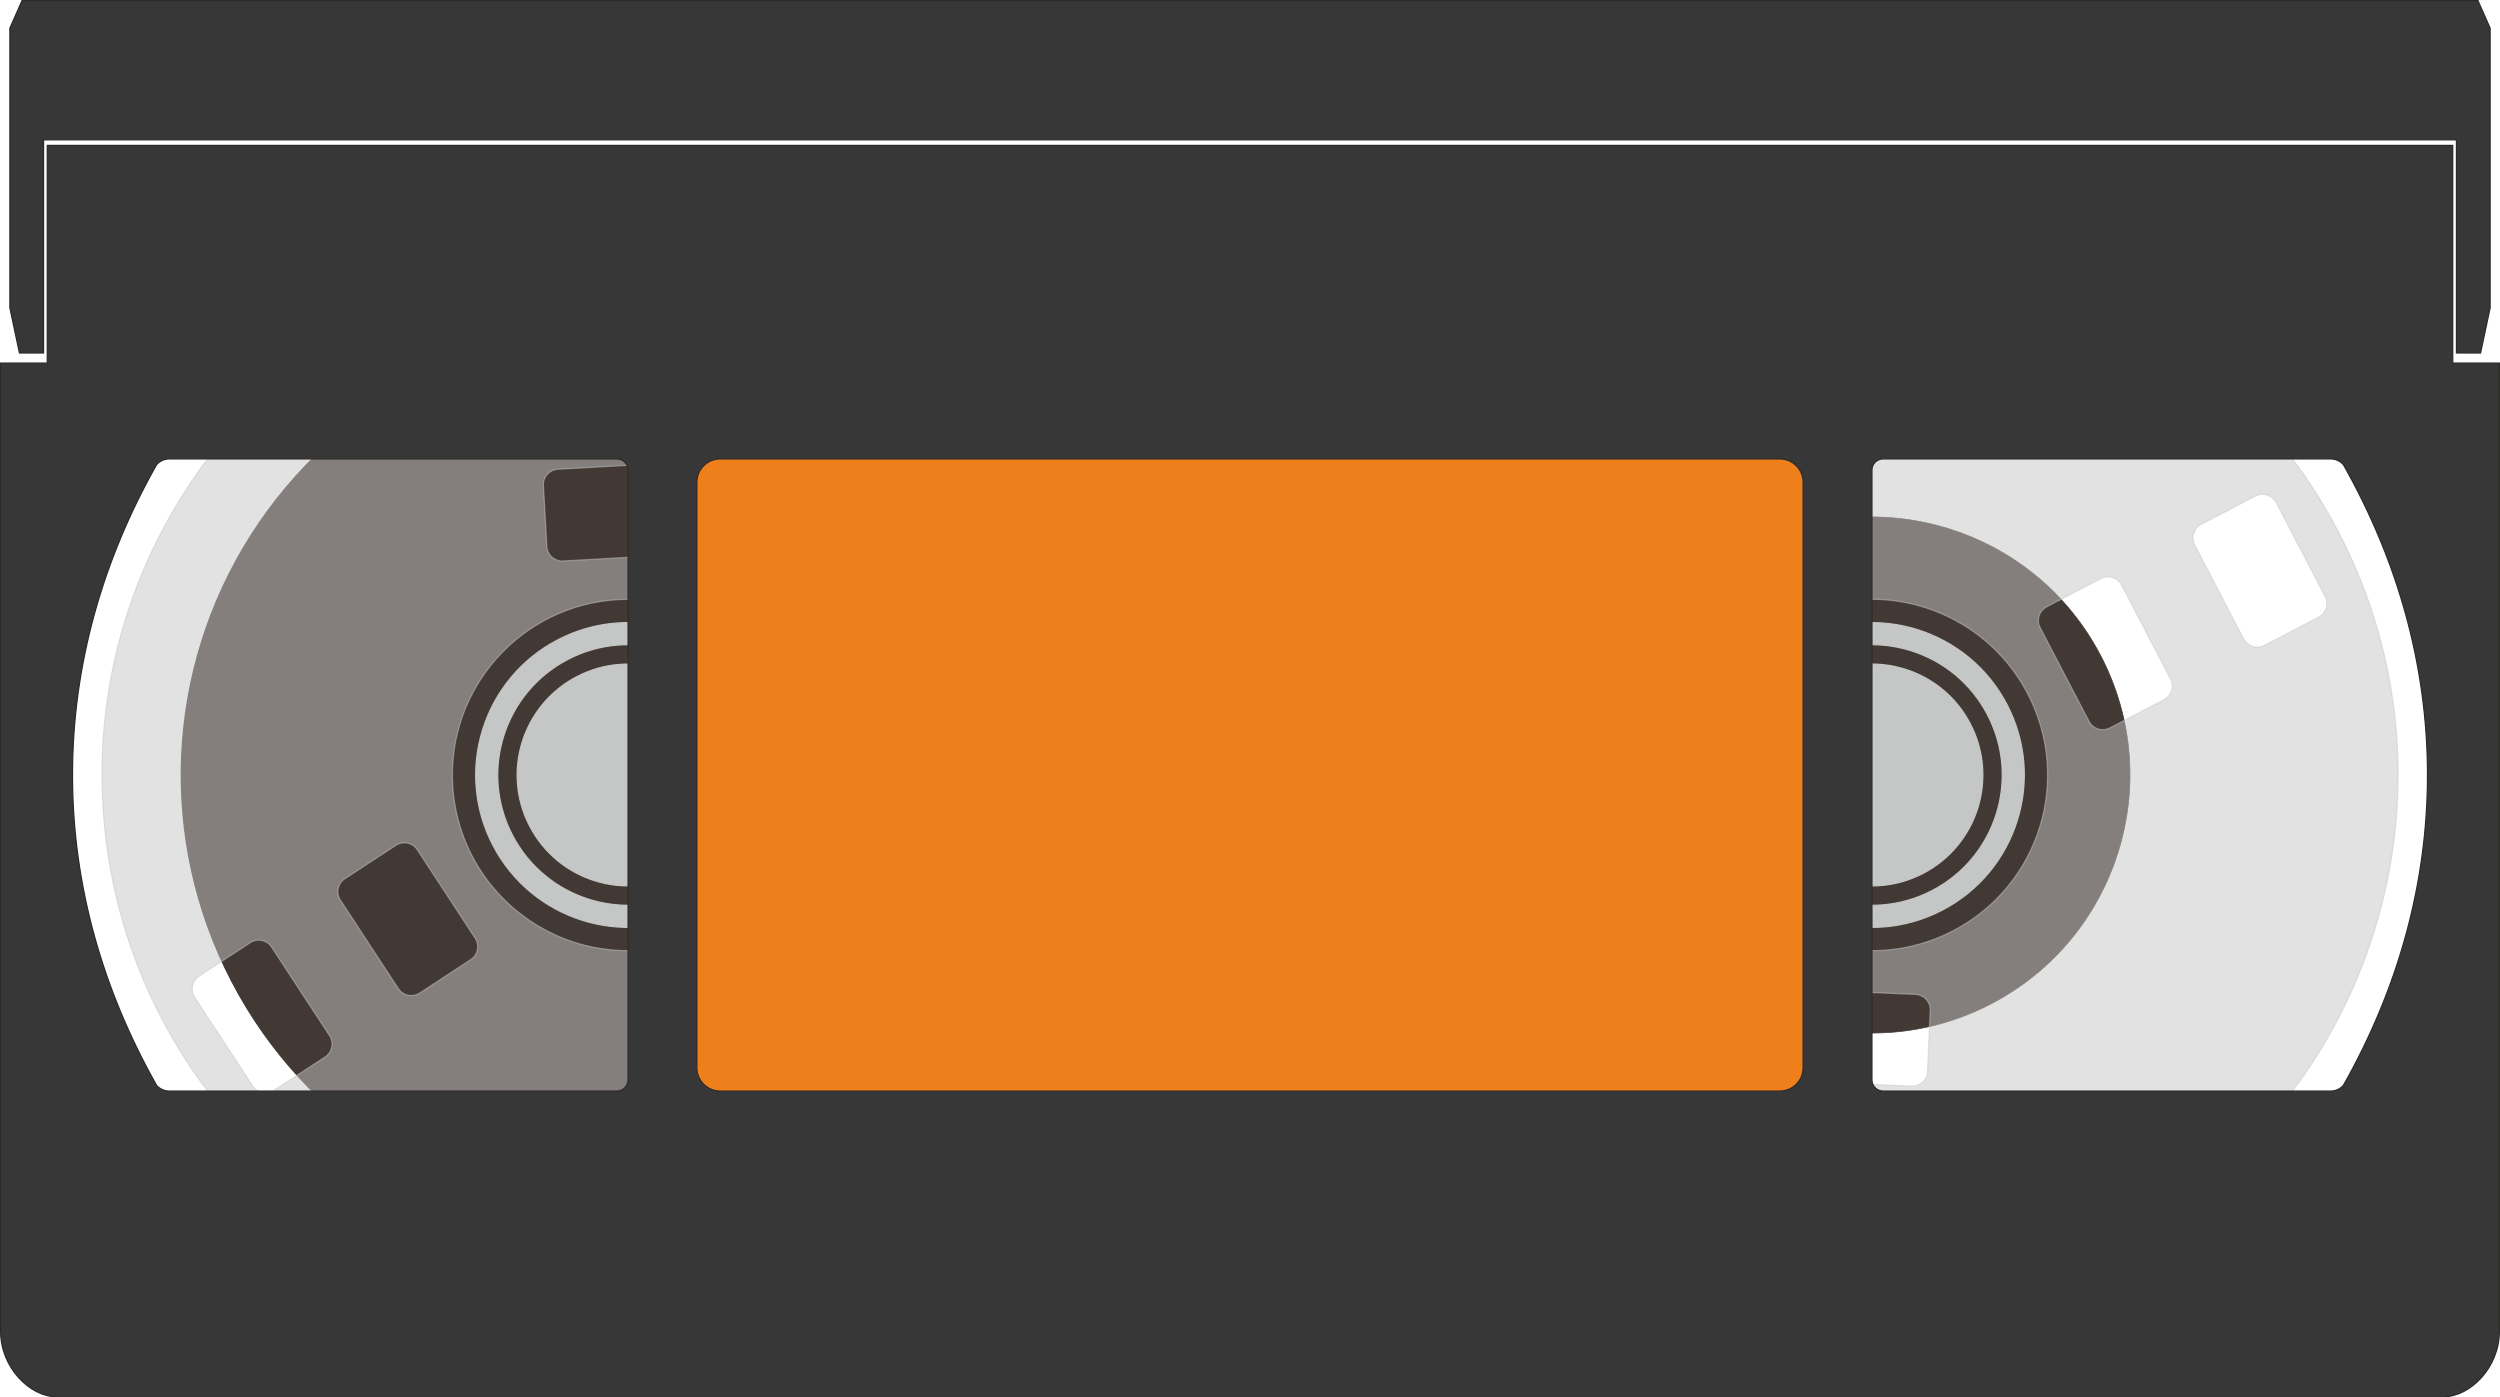 <?xml version="1.0" encoding="UTF-8" standalone="no"?>
<!-- Creator: CorelDRAW 2018 (64-Bit) -->
<svg xmlns:dc="http://purl.org/dc/elements/1.1/" xmlns:cc="http://creativecommons.org/ns#" xmlns:rdf="http://www.w3.org/1999/02/22-rdf-syntax-ns#" xmlns:svg="http://www.w3.org/2000/svg" xmlns="http://www.w3.org/2000/svg" xmlns:sodipodi="http://sodipodi.sourceforge.net/DTD/sodipodi-0.dtd" xmlns:inkscape="http://www.inkscape.org/namespaces/inkscape" xml:space="preserve" width="408.505mm" height="228.337mm" version="1.0" style="clip-rule:evenodd;fill-rule:evenodd;image-rendering:optimizeQuality;shape-rendering:geometricPrecision;text-rendering:geometricPrecision" viewBox="0 0 40850.5 22833.659" id="svg36" sodipodi:docname="cassete.svg" inkscape:version="0.92.4 (5da689c313, 2019-01-14)"><sodipodi:namedview pagecolor="#ffffff" bordercolor="#666666" borderopacity="1" objecttolerance="10" gridtolerance="10" guidetolerance="10" inkscape:pageopacity="0" inkscape:pageshadow="2" inkscape:window-width="1857" inkscape:window-height="1057" id="namedview38" showgrid="false" fit-margin-top="0" fit-margin-left="0" fit-margin-right="0" fit-margin-bottom="0" inkscape:zoom="0.5946522" inkscape:cx="405.42209" inkscape:cy="358.8052" inkscape:window-x="55" inkscape:window-y="-8" inkscape:window-maximized="1" inkscape:current-layer="svg36"/>
 <defs id="defs4">
  <style type="text/css" id="style2">
   <![CDATA[
    .str2 {stroke:#C5C6C6;stroke-width:20;stroke-miterlimit:22.926;stroke-opacity:0.502}
    .str1 {stroke:#C5C6C6;stroke-width:20;stroke-miterlimit:22.926}
    .str4 {stroke:#2B2A29;stroke-width:20;stroke-miterlimit:22.926}
    .str3 {stroke:#2B2A29;stroke-width:20;stroke-miterlimit:22.926}
    .str0 {stroke:#423934;stroke-width:20;stroke-miterlimit:22.926}
    .fil3 {fill:#373737}
    .fil0 {fill:#423934}
    .fil1 {fill:#C5C6C6}
    .fil4 {fill:#EF7F1A}
    .fil2 {fill:#C5C6C6;fill-opacity:0.502}
   ]]>
   .bobina1,.bobina2, .lenta1, .lenta2 {
    animation-duration: 25s;
   }


    .bobina1,.bobina2 {
      animation-name: bob;
      animation-timing-function: linear;
      animation-iteration-count: infinite;
      transform-box: fill-box;
      transform-origin: 50% 50%;
    }
    @keyframes bob {
      0% {
        transform: rotate(0deg);
      }
      70% {
        transform: rotate(360deg);
      }
      100% {
        transform: rotate(0deg);
      }
    }

    .lenta1 {
      animation-name: minus;
      animation-timing-function: linear;
      animation-iteration-count: infinite;
    }
    @keyframes minus {
      0% {
        r: 7300.94;
      }
      70% {
        r: 3000.94;
      }
      100% {
        r: 7300.94;
      }
    }

    .lenta2 {
      animation-name: plus;
      animation-timing-function: linear;
      animation-iteration-count: infinite;
    }
    @keyframes plus {
      0% {
        r: 7300.94;
      }
      70% {
        r: 11600.94;
      }
      100% {
        r: 7300.94;
      }
    }
  </style>
 </defs>
 <g id="Слой_x0020_1" transform="translate(6790.72,-3693.57)">
  <g id="sdfdfsdfsdf">
   <circle class="fil0 str0 lenta1" transform="rotate(-27.544,35103.558,1096.068)" r="7300.94" id="circle7" cx="0" cy="0" style="fill:#423934;stroke:#423934;stroke-width:20;stroke-miterlimit:22.926"/>
   <g id="g13">
    <circle class="fil1 str1" transform="rotate(-27.544,35103.558,1096.068)" r="1811.84" id="circle9" cx="0" cy="0" style="fill:#c5c6c6;stroke:#c5c6c6;stroke-width:20;stroke-miterlimit:22.926"/>
    <path class="fil1 str1" d="m 4456.56,18245.09 c -1042.71,543.82 -2328.85,139.38 -2872.66,-903.32 -543.82,-1042.71 -139.38,-2328.85 903.32,-2872.66 1042.71,-543.82 2328.85,-139.38 2872.66,903.32 543.82,1042.71 139.38,2328.85 -903.32,2872.66 z m 166.4,319.06 c -1218.93,635.72 -2722.4,162.94 -3358.12,-1055.98 -635.72,-1218.93 -162.94,-2722.4 1055.98,-3358.12 1218.93,-635.72 2722.4,-162.94 3358.12,1055.98 635.72,1218.93 162.94,2722.4 -1055.98,3358.12 z" id="path11" inkscape:connector-curvature="0" style="fill:#c5c6c6;stroke:#c5c6c6;stroke-width:20;stroke-miterlimit:22.926"/>
   </g>
   <path class="fil2 str2 bobina1" d="m 12054.203,15876.229 c 265.574,4739.881 -3361.571,8797.606 -8101.442,9063.184 -4739.881,265.574 -8797.605,-3361.571 -9063.183,-8101.442 -265.574,-4739.881 3361.571,-8797.606 8101.442,-9063.184 4739.881,-265.574 8797.606,3361.571 9063.184,8101.442 z m -14754.117,3219.64 -837.563,548.225 c -115.036,75.305 -147.56,231.052 -72.249,346.101 l 948.593,1449.23 c 75.305,115.036 231.052,147.56 346.088,72.254 l 837.563,-548.225 c 115.049,-75.31 147.569,-231.048 72.258,-346.097 l -948.593,-1449.23 c -75.305,-115.035 -231.043,-147.555 -346.097,-72.258 z m 2380.248,-1590.851 -837.554,548.229 c -115.049,75.31 -147.565,231.039 -72.263,346.084 l 948.603,1449.234 c 75.292,115.04 231.043,147.555 346.088,72.254 l 837.549,-548.22 c 115.049,-75.31 147.569,-231.048 72.268,-346.093 L 26.422,17577.272 c -75.301,-115.045 -231.043,-147.555 -346.088,-72.254 z m 9249.294,2827.624 893.577,451.244 c 122.736,61.977 273.865,12.282 335.832,-110.458 l 780.79,-1546.138 c 61.968,-122.74 12.264,-273.873 -110.472,-335.851 l -893.577,-451.243 c -122.736,-61.977 -273.86,-12.269 -335.837,110.467 l -780.772,1546.146 c -61.986,122.732 -12.278,273.856 110.458,335.833 z M 6337.57,16196.535 C 6426.256,17779.213 5215.129,19134.104 3632.455,19222.78 2049.777,19311.466 694.886,18100.339 606.21,16517.665 517.524,14934.987 1728.651,13580.096 3311.325,13491.42 c 1582.678,-88.686 2937.569,1122.441 3026.245,2705.115 z m -1964.028,-3696.972 -56.001,-999.474 c -7.696,-137.291 -126.295,-243.307 -263.583,-235.62 l -1729.393,96.904 c -137.278,7.691 -243.298,126.3 -235.608,263.578 l 55.997,999.483 c 7.696,137.291 126.305,243.311 263.587,235.611 l 1729.388,-96.895 c 137.278,-7.691 243.308,-126.295 235.612,-263.587 z m -187.599,-2856.769 -55.997,-999.483 c -7.696,-137.291 -126.304,-243.312 -263.587,-235.612 l -1729.388,96.895 c -137.287,7.687 -243.308,126.295 -235.608,263.578 l 55.997,999.483 c 7.687,137.287 126.295,243.308 263.583,235.621 l 1729.392,-96.905 c 137.278,-7.691 243.298,-126.299 235.608,-263.578 z m 2175.841,9423.921 893.577,451.244 c 122.741,61.99 273.856,12.277 335.833,-110.458 l 780.781,-1546.143 c 61.977,-122.735 12.278,-273.856 -110.463,-335.846 l -893.572,-451.23 c -122.736,-61.977 -273.865,-12.282 -335.846,110.463 l -780.777,1546.133 c -61.981,122.745 -12.268,273.86 110.467,335.837 z" id="path15" inkscape:connector-curvature="0" style="fill:#c5c6c6;fill-opacity:0.502;stroke:#c5c6c6;stroke-width:20;stroke-miterlimit:22.926;stroke-opacity:0.502"/>
  </g>
  <g id="_2208821843632">
   <circle class="fil0 str0 lenta2" transform="matrix(0.512,-0.267,0.267,0.512,23797.2,16357.1)" r="7300.94" id="circle18" cx="0" cy="0" style="fill:#423934;stroke:#423934;stroke-width:20;stroke-miterlimit:22.926"/>
   <g id="g24">
    <circle class="fil1 str1" transform="rotate(-27.544,45266.2,-40366.485)" r="1811.84" id="circle20" cx="0" cy="0" style="fill:#c5c6c6;stroke:#c5c6c6;stroke-width:20;stroke-miterlimit:22.926"/>
    <path class="fil1 str1" d="m 24781.84,18245.09 c -1042.71,543.82 -2328.85,139.38 -2872.66,-903.32 -543.82,-1042.71 -139.38,-2328.85 903.32,-2872.66 1042.71,-543.82 2328.85,-139.38 2872.66,903.32 543.82,1042.71 139.38,2328.85 -903.32,2872.66 z m 166.4,319.06 c -1218.93,635.72 -2722.4,162.94 -3358.12,-1055.98 -635.72,-1218.93 -162.94,-2722.4 1055.98,-3358.12 1218.93,-635.72 2722.4,-162.94 3358.12,1055.98 635.72,1218.93 162.94,2722.4 -1055.98,3358.12 z" id="path22" inkscape:connector-curvature="0" style="fill:#c5c6c6;stroke:#c5c6c6;stroke-width:20;stroke-miterlimit:22.926"/>
   </g>
   <path class="fil2 str2 bobina2" d="m 27772.1,23978.6 c -4209.24,2195.29 -9401.14,562.66 -11596.43,-3646.57 -2195.29,-4209.24 -562.66,-9401.14 3646.57,-11596.43 4209.24,-2195.29 9401.14,-562.66 11596.43,3646.57 2195.29,4209.24 562.66,9401.14 -3646.57,11596.43 z m -9013.74,-12116.21 -844.67,-537.21 c -116.02,-73.78 -271.33,-39.23 -345.12,76.8 l -929.53,1461.53 c -73.78,116.02 -39.23,271.33 76.79,345.11 l 844.67,537.21 c 116.03,73.79 271.33,39.24 345.12,-76.79 l 929.53,-1461.53 c 73.78,-116.02 39.23,-271.32 -76.79,-345.12 z m 2430.39,1513.14 -844.67,-537.2 c -116.03,-73.79 -271.32,-39.24 -345.11,76.78 l -929.53,1461.54 c -73.79,116.01 -39.23,271.32 76.79,345.11 l 844.66,537.2 c 116.03,73.79 271.33,39.24 345.12,-76.78 l 929.53,-1461.54 c 73.79,-116.02 39.23,-271.32 -76.79,-345.11 z m 1235.3,9592.65 -42.9,1000.13 c -5.89,137.37 101.67,254.59 239.04,260.47 l 1730.51,74.24 c 137.37,5.88 254.59,-101.69 260.48,-239.06 l 42.9,-1000.13 c 5.89,-137.37 -101.68,-254.58 -239.05,-260.47 l -1730.51,-74.22 c -137.37,-5.9 -254.58,101.67 -260.47,239.04 z m 2700.37,-4066.22 c -1405.49,733.03 -3139.09,187.88 -3872.11,-1217.61 -733.03,-1405.49 -187.88,-3139.09 1217.61,-3872.11 1405.49,-733.03 3139.09,-187.88 3872.11,1217.61 733.03,1405.49 187.88,3139.09 -1217.61,3872.11 z m 2559.07,-3313.03 887.58,-462.91 c 121.92,-63.59 169.64,-215.34 106.06,-337.26 l -800.98,-1535.78 c -63.58,-121.91 -215.34,-169.63 -337.25,-106.05 l -887.59,462.91 c -121.92,63.59 -169.64,215.35 -106.05,337.26 l 800.97,1535.78 c 63.58,121.91 215.34,169.64 337.26,106.05 z m 2525.6,-1348.21 887.59,-462.91 c 121.92,-63.59 169.64,-215.35 106.05,-337.26 l -800.97,-1535.78 c -63.58,-121.92 -215.34,-169.64 -337.25,-106.05 l -887.59,462.91 c -121.92,63.58 -169.64,215.34 -106.06,337.26 l 800.98,1535.78 c 63.58,121.91 215.34,169.63 337.25,106.05 z m -7689.82,5866.11 -42.9,1000.13 c -5.9,137.38 101.67,254.58 239.04,260.47 l 1730.51,74.23 c 137.37,5.89 254.58,-101.67 260.48,-239.05 l 42.89,-1000.12 c 5.89,-137.37 -101.67,-254.59 -239.05,-260.48 l -1730.5,-74.23 c -137.38,-5.89 -254.58,101.68 -260.47,239.05 z" id="path26" inkscape:connector-curvature="0" style="fill:#c5c6c6;fill-opacity:0.502;stroke:#c5c6c6;stroke-width:20;stroke-miterlimit:22.926;stroke-opacity:0.502"/>
  </g>
  <path class="fil3 str3" d="m -5865.26,26517.23 c -436.89,0 -915.46,-478.57 -915.46,-1068.92 V 9626.14 h 762 v -3556 h 39306.5 v 3556 h 762 v 15822.17 c 0,590.35 -478.57,1068.92 -915.46,1068.92 z m 37159.37,-4995.46 c 83.16,0 157.71,-36.9 207.25,-94.16 885.83,-1566.67 1373.71,-3278.21 1373.71,-5070.51 0,-1791.07 -487.21,-3501.51 -1372.8,-5068.34 -50.46,-58.95 -125.44,-96.32 -209.13,-96.32 h -7313.16 c -100.97,0 -182.81,81.84 -182.81,182.81 v 9963.71 c 0,100.97 81.84,182.81 182.81,182.81 z m -35319.16,0 c -83.16,0 -157.71,-36.9 -207.25,-94.16 -885.83,-1566.67 -1373.71,-3278.21 -1373.71,-5070.51 0,-1791.07 487.21,-3501.51 1372.8,-5068.34 50.46,-58.95 125.44,-96.32 209.13,-96.32 h 7313.16 c 100.97,0 182.81,81.84 182.81,182.81 v 9963.71 c 0,100.97 -81.84,182.81 -182.81,182.81 z" id="path29" inkscape:connector-curvature="0" style="fill:#373737;stroke:#2b2a29;stroke-width:20;stroke-miterlimit:22.926"/>
  <path class="fil4 str4" d="m 4977.34,21521.77 c -210.42,0 -381,-170.58 -381,-381 v -9567.33 c 0,-210.42 170.58,-381 381,-381 h 17314.38 c 210.42,0 381,170.58 381,381 v 9567.33 c 0,210.42 -170.58,381 -381,381 z" id="path31" inkscape:connector-curvature="0" style="fill:#ef7f1a;stroke:#2b2a29;stroke-width:20;stroke-miterlimit:22.926"/>
  <polygon class="fil3 str4" points="33742.22,9460.91 33898.29,8725.36 33898.29,4153.35 33699.88,3703.57 -6430.82,3703.57 -6629.23,4153.35 -6629.23,8725.36 -6473.16,9460.91 -6078.88,9460.91 -6078.88,5978.99 33347.94,5978.99 33347.94,9460.91 " id="polygon33" style="fill:#373737;stroke:#2b2a29;stroke-width:20;stroke-miterlimit:22.926"/>
 </g>
</svg>